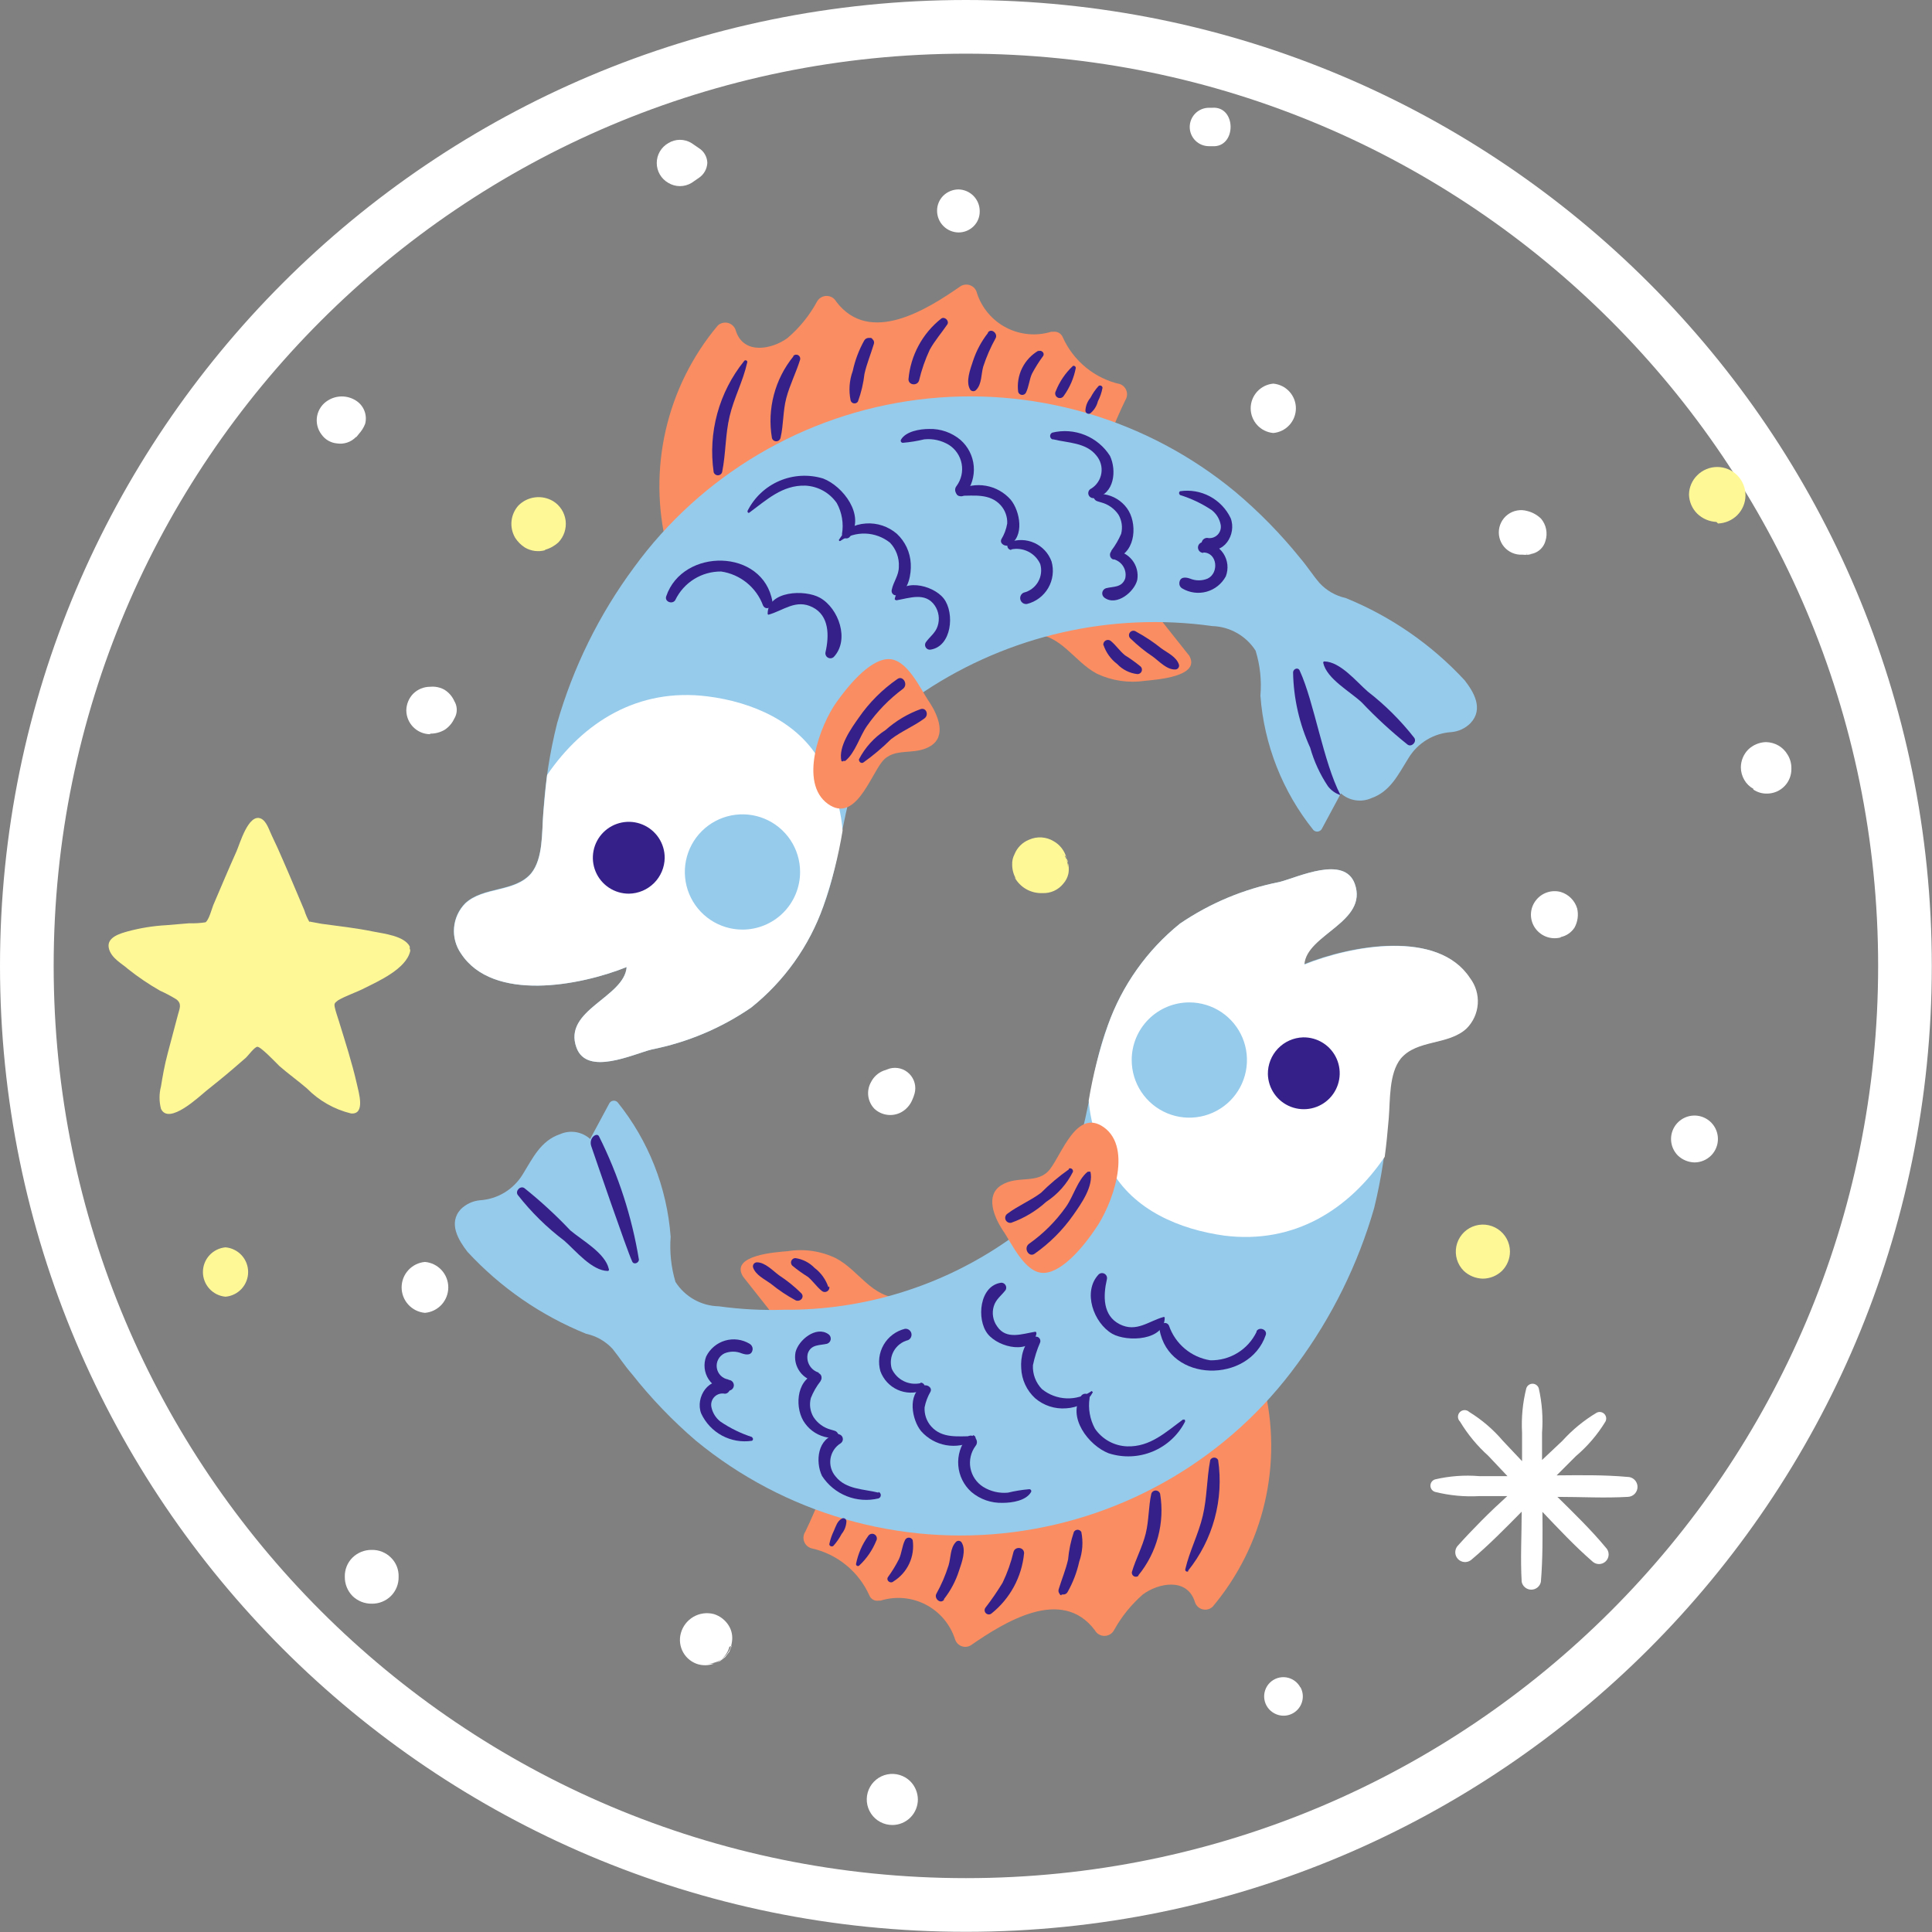 <svg width="180" height="180" viewBox="0 0 180 180" fill="none" xmlns="http://www.w3.org/2000/svg">
<rect x="0" y="0" width="180" height="180" fill="#808080" stroke="none"/>
<g clip-path="url(#clip0_2288_5048)">
<path d="M177.482 89.991C177.482 138.311 138.311 177.482 89.991 177.482C41.671 177.482 2.5 138.311 2.5 89.991C2.5 41.671 41.671 2.5 89.991 2.5C138.311 2.5 177.482 41.671 177.482 89.991Z" stroke="white" stroke-width="5"/>
<path d="M110.787 61.068L110.68 60.943C109.176 59.063 107.655 57.112 106.134 55.215C106.06 55.131 105.963 55.069 105.856 55.037C105.748 55.005 105.633 55.005 105.525 55.036L95.95 57.793C95.793 57.829 95.656 57.923 95.566 58.056C95.475 58.189 95.437 58.35 95.459 58.51C95.482 58.669 95.563 58.814 95.687 58.916C95.811 59.019 95.968 59.071 96.129 59.063C98.867 59.063 100.031 61.623 102.196 62.768C103.59 63.425 105.147 63.655 106.671 63.431C107.673 63.323 111.951 63.055 110.787 61.068Z" fill="#FA8D61"/>
<path d="M104.38 35.796C103.205 35.535 102.107 35.002 101.175 34.241C100.243 33.479 99.502 32.51 99.011 31.411C98.941 31.242 98.817 31.101 98.658 31.01C98.499 30.919 98.315 30.884 98.134 30.91H97.937C96.546 31.334 95.044 31.197 93.753 30.528C92.462 29.859 91.484 28.711 91.028 27.33C90.995 27.169 90.924 27.018 90.82 26.89C90.716 26.762 90.583 26.662 90.432 26.597C90.281 26.532 90.116 26.504 89.952 26.517C89.787 26.529 89.629 26.581 89.489 26.668C86.375 28.834 81.023 32.216 77.909 28.1C77.821 27.939 77.692 27.805 77.534 27.712C77.377 27.619 77.197 27.57 77.014 27.57C76.831 27.57 76.651 27.619 76.494 27.712C76.337 27.805 76.207 27.939 76.119 28.1C75.422 29.386 74.493 30.533 73.381 31.483C71.967 32.539 69.264 33.111 68.548 30.785C68.499 30.617 68.407 30.465 68.281 30.343C68.156 30.222 68.001 30.134 67.833 30.089C67.664 30.044 67.486 30.043 67.317 30.087C67.148 30.13 66.992 30.216 66.866 30.337C64.51 33.148 62.853 36.477 62.029 40.051C61.205 43.625 61.237 47.343 62.123 50.902C62.194 51.154 62.361 51.369 62.589 51.499C62.817 51.63 63.086 51.666 63.34 51.6L101.427 45.139C101.596 45.098 101.751 45.011 101.874 44.888C101.997 44.765 102.084 44.61 102.125 44.441C102.819 41.979 103.73 39.583 104.846 37.282C104.925 37.156 104.976 37.015 104.995 36.868C105.014 36.722 105.001 36.572 104.957 36.431C104.913 36.29 104.838 36.16 104.739 36.05C104.639 35.94 104.517 35.854 104.38 35.796Z" fill="#FA8D61"/>
<path d="M136.454 63.377C133.366 60.044 129.585 57.429 125.376 55.716C124.432 55.51 123.575 55.016 122.924 54.303C122.297 53.569 121.778 52.745 121.134 51.994C119.321 49.745 117.295 47.678 115.084 45.819C111.008 42.448 106.285 39.947 101.205 38.47C96.126 36.994 90.798 36.573 85.549 37.233C80.301 37.894 75.243 39.622 70.689 42.312C66.133 45.001 62.177 48.594 59.064 52.871C55.828 57.242 53.403 62.158 51.904 67.386C51.217 70.126 50.785 72.924 50.616 75.744C50.472 77.534 50.616 79.95 49.488 81.346C47.967 83.136 45.049 82.563 43.349 84.138C42.74 84.751 42.366 85.559 42.294 86.42C42.222 87.281 42.456 88.14 42.955 88.846C45.926 93.374 54.016 91.853 58.383 90.099C58.169 92.944 52.406 94.09 53.712 97.616C54.697 100.265 58.956 98.224 60.71 97.777C64.034 97.121 67.189 95.793 69.981 93.875C73.063 91.415 75.394 88.141 76.711 84.425C78.161 80.666 78.322 76.657 79.593 72.898C80.862 69.485 83.132 66.534 86.107 64.433C94.011 59.188 103.56 57.017 112.954 58.33C113.761 58.356 114.549 58.579 115.251 58.978C115.952 59.377 116.546 59.941 116.981 60.62C117.401 61.974 117.553 63.397 117.429 64.809C117.771 69.388 119.493 73.757 122.369 77.337C122.422 77.389 122.486 77.428 122.556 77.451C122.626 77.475 122.701 77.483 122.775 77.475C122.848 77.466 122.919 77.441 122.982 77.402C123.045 77.363 123.098 77.31 123.138 77.248L124.928 73.919C125.307 74.256 125.775 74.478 126.276 74.557C126.778 74.637 127.291 74.57 127.756 74.366C129.546 73.74 130.262 72.165 131.228 70.626C131.649 69.93 132.232 69.347 132.927 68.927C133.622 68.506 134.409 68.26 135.219 68.209C135.897 68.152 136.532 67.853 137.009 67.368C138.262 66.026 137.278 64.433 136.454 63.377Z" fill="#96CBEB"/>
<path d="M76.515 71.109C74.421 67.243 70.072 65.399 65.919 64.88C59.404 64.057 54.322 67.314 50.975 72.2C50.831 73.382 50.724 74.563 50.617 75.78C50.474 77.57 50.617 79.986 49.489 81.382C47.968 83.172 45.05 82.599 43.35 84.174C42.75 84.785 42.382 85.586 42.31 86.439C42.238 87.292 42.467 88.143 42.956 88.846C45.927 93.374 54.017 91.852 58.384 90.098C58.17 92.944 52.406 94.09 53.713 97.616C54.697 100.264 58.957 98.224 60.711 97.777C64.035 97.121 67.19 95.793 69.982 93.875C73.064 91.415 75.395 88.141 76.712 84.425C77.51 82.136 78.109 79.783 78.502 77.391C78.329 75.172 77.649 73.023 76.515 71.109Z" fill="white"/>
<path d="M58.599 83.261C57.936 83.265 57.286 83.071 56.733 82.705C56.18 82.338 55.748 81.816 55.493 81.204C55.237 80.591 55.169 79.917 55.298 79.266C55.426 78.615 55.745 78.017 56.215 77.548C56.684 77.079 57.282 76.76 57.933 76.631C58.584 76.502 59.258 76.57 59.87 76.826C60.483 77.081 61.005 77.513 61.372 78.066C61.738 78.619 61.932 79.269 61.928 79.932C61.914 80.811 61.559 81.65 60.938 82.271C60.316 82.892 59.478 83.248 58.599 83.261Z" fill="#35208A"/>
<path d="M69.174 86.608C68.112 86.608 67.074 86.293 66.191 85.703C65.308 85.113 64.62 84.275 64.213 83.294C63.807 82.313 63.701 81.233 63.908 80.191C64.115 79.15 64.626 78.193 65.377 77.442C66.128 76.691 67.085 76.18 68.127 75.973C69.168 75.766 70.248 75.872 71.229 76.278C72.21 76.685 73.049 77.373 73.639 78.256C74.229 79.139 74.543 80.177 74.543 81.239C74.543 82.663 73.978 84.029 72.971 85.036C71.964 86.043 70.598 86.608 69.174 86.608Z" fill="#96CBEB"/>
<path d="M86.627 65.471C85.768 64.254 84.533 61.336 82.725 61.408C80.917 61.48 78.859 64.129 77.964 65.381C76.407 67.529 74.385 72.934 77.141 74.903C79.647 76.693 81.043 72.415 82.17 70.983C83.298 69.552 85.141 70.447 86.68 69.516C88.22 68.585 87.379 66.634 86.627 65.471Z" fill="#FA8D61"/>
<path d="M120.473 62.643C120.517 65.066 121.059 67.454 122.066 69.659C122.424 70.931 122.98 72.138 123.712 73.239C124.009 73.635 124.422 73.929 124.893 74.08C123.283 70.983 122.441 65.417 121.099 62.5C120.956 62.124 120.491 62.303 120.473 62.643Z" fill="#35208A"/>
<path d="M123.283 61.766C123.623 63.252 125.789 64.433 126.863 65.435C128.196 66.844 129.626 68.16 131.14 69.373C131.516 69.641 132.017 69.122 131.767 68.746C130.507 67.135 129.052 65.686 127.435 64.433C126.379 63.52 124.876 61.641 123.372 61.623C123.358 61.625 123.345 61.63 123.332 61.638C123.32 61.645 123.31 61.655 123.301 61.666C123.293 61.678 123.287 61.691 123.284 61.706C123.281 61.719 123.28 61.734 123.283 61.748V61.766Z" fill="#35208A"/>
<path d="M78.75 70.894C79.681 70.142 80.075 68.639 80.773 67.636C81.695 66.312 82.825 65.146 84.12 64.182C84.656 63.788 84.12 62.876 83.6 63.269C82.203 64.238 80.99 65.451 80.021 66.849C79.287 67.887 78.088 69.57 78.392 70.894C78.402 70.909 78.415 70.921 78.431 70.929C78.447 70.938 78.464 70.942 78.482 70.942C78.499 70.942 78.517 70.938 78.532 70.929C78.548 70.921 78.561 70.909 78.571 70.894H78.75Z" fill="#35208A"/>
<path d="M80.417 71.055C81.339 70.398 82.207 69.667 83.012 68.871C83.997 68.12 85.16 67.654 86.145 66.921C86.538 66.616 86.323 65.918 85.787 66.061C84.58 66.496 83.468 67.159 82.511 68.012C81.456 68.691 80.599 69.636 80.023 70.751C80.023 70.983 80.22 71.144 80.417 71.055Z" fill="#35208A"/>
<path d="M102.806 60.084C103.044 60.797 103.494 61.42 104.094 61.873C104.591 62.396 105.257 62.726 105.973 62.804C106.055 62.806 106.135 62.783 106.204 62.739C106.273 62.695 106.327 62.632 106.359 62.557C106.392 62.482 106.402 62.399 106.387 62.319C106.373 62.239 106.335 62.164 106.278 62.106C105.812 61.722 105.322 61.37 104.81 61.05C104.327 60.656 103.987 60.137 103.521 59.743C103.454 59.678 103.368 59.637 103.276 59.626C103.183 59.614 103.089 59.633 103.008 59.679C102.928 59.726 102.864 59.797 102.827 59.883C102.791 59.969 102.783 60.065 102.806 60.155V60.084Z" fill="#35208A"/>
<path d="M105.348 59.511C105.981 60.129 106.67 60.686 107.407 61.175C108.015 61.623 108.695 62.392 109.483 62.374C109.538 62.376 109.594 62.365 109.644 62.342C109.695 62.318 109.739 62.284 109.774 62.24C109.808 62.197 109.833 62.146 109.844 62.092C109.856 62.037 109.855 61.981 109.841 61.927C109.608 61.193 108.785 60.835 108.194 60.406C107.461 59.817 106.676 59.296 105.849 58.849C105.806 58.816 105.756 58.792 105.704 58.778C105.651 58.764 105.596 58.761 105.542 58.768C105.488 58.776 105.436 58.794 105.389 58.821C105.342 58.849 105.301 58.886 105.268 58.929C105.235 58.973 105.211 59.022 105.197 59.075C105.183 59.128 105.18 59.183 105.188 59.237C105.195 59.291 105.213 59.343 105.241 59.39C105.268 59.437 105.305 59.478 105.348 59.511Z" fill="#35208A"/>
<path d="M69.319 33.648C68.162 35.086 67.313 36.746 66.827 38.526C66.34 40.306 66.226 42.167 66.491 43.993C66.516 44.078 66.569 44.151 66.639 44.204C66.71 44.257 66.796 44.285 66.884 44.285C66.973 44.285 67.058 44.257 67.129 44.204C67.2 44.151 67.252 44.078 67.278 43.993C67.636 42.203 67.565 40.521 67.976 38.785C68.388 37.049 69.229 35.51 69.605 33.809C69.626 33.771 69.632 33.726 69.62 33.684C69.608 33.642 69.58 33.607 69.542 33.586C69.504 33.564 69.459 33.559 69.418 33.571C69.376 33.582 69.34 33.61 69.319 33.648Z" fill="#35208A"/>
<path d="M73.92 33.201C73.067 34.251 72.447 35.471 72.102 36.779C71.756 38.088 71.693 39.455 71.916 40.789C71.935 40.882 71.986 40.965 72.059 41.024C72.133 41.083 72.224 41.116 72.319 41.116C72.413 41.116 72.504 41.083 72.578 41.024C72.651 40.965 72.702 40.882 72.721 40.789C73.008 39.572 72.936 38.302 73.258 37.085C73.58 35.867 74.153 34.758 74.547 33.505C74.566 33.426 74.558 33.343 74.526 33.268C74.494 33.194 74.438 33.132 74.368 33.091C74.297 33.051 74.216 33.035 74.135 33.045C74.054 33.055 73.979 33.091 73.92 33.147V33.201Z" fill="#35208A"/>
<path d="M81.096 31.483H80.917C80.837 31.486 80.76 31.509 80.691 31.549C80.622 31.59 80.565 31.647 80.523 31.715C80.024 32.605 79.662 33.564 79.449 34.561C79.127 35.443 79.059 36.398 79.253 37.317C79.273 37.387 79.314 37.449 79.369 37.496C79.424 37.543 79.492 37.573 79.564 37.582C79.635 37.592 79.709 37.58 79.774 37.549C79.84 37.518 79.895 37.468 79.933 37.407C80.238 36.575 80.442 35.71 80.541 34.83C80.756 33.881 81.114 33.04 81.418 32.037C81.443 31.962 81.445 31.88 81.422 31.803C81.4 31.726 81.355 31.658 81.293 31.608C81.263 31.549 81.212 31.504 81.15 31.483H81.096Z" fill="#35208A"/>
<path d="M87.701 29.675C86.832 30.359 86.112 31.214 85.586 32.186C85.06 33.159 84.738 34.229 84.641 35.331C84.641 35.903 85.464 35.975 85.625 35.456C85.859 34.464 86.195 33.498 86.627 32.574C87.093 31.733 87.719 31.017 88.256 30.23C88.471 29.907 88.023 29.46 87.701 29.675Z" fill="#35208A"/>
<path d="M92.048 31.017C91.435 31.8 90.962 32.685 90.652 33.63C90.402 34.4 89.936 35.581 90.402 36.315C90.435 36.356 90.478 36.389 90.526 36.412C90.574 36.435 90.626 36.447 90.679 36.447C90.732 36.447 90.785 36.435 90.833 36.412C90.881 36.389 90.923 36.356 90.957 36.315C91.476 35.778 91.404 34.883 91.601 34.167C91.903 33.243 92.292 32.35 92.764 31.5C92.979 31.089 92.388 30.552 92.048 30.963V31.017Z" fill="#35208A"/>
<path d="M96.758 32.664C96.097 33.046 95.564 33.616 95.227 34.3C94.889 34.985 94.762 35.755 94.861 36.512C94.883 36.585 94.925 36.651 94.984 36.7C95.042 36.75 95.114 36.781 95.189 36.791C95.266 36.8 95.343 36.787 95.411 36.754C95.48 36.72 95.538 36.667 95.577 36.601C95.863 36.029 95.899 35.349 96.15 34.812C96.455 34.238 96.802 33.688 97.188 33.165C97.367 32.879 97.009 32.574 96.74 32.718L96.758 32.664Z" fill="#35208A"/>
<path d="M99.941 34.114C99.251 34.764 98.714 35.559 98.366 36.44C98.309 36.54 98.294 36.658 98.324 36.769C98.354 36.88 98.427 36.974 98.527 37.031C98.626 37.088 98.745 37.103 98.855 37.073C98.966 37.042 99.06 36.969 99.117 36.87C99.67 36.101 100.048 35.222 100.227 34.292C100.23 34.256 100.222 34.219 100.205 34.187C100.188 34.154 100.162 34.127 100.13 34.108C100.099 34.09 100.063 34.081 100.026 34.081C99.989 34.082 99.954 34.093 99.923 34.114H99.941Z" fill="#35208A"/>
<path d="M102.342 35.975C102.045 36.305 101.793 36.672 101.59 37.067C101.308 37.404 101.144 37.826 101.125 38.266C101.128 38.317 101.144 38.366 101.171 38.41C101.198 38.453 101.236 38.489 101.28 38.514C101.325 38.539 101.375 38.552 101.426 38.553C101.477 38.553 101.527 38.541 101.572 38.516C101.928 38.229 102.179 37.833 102.288 37.389C102.492 36.995 102.637 36.572 102.718 36.136C102.718 35.939 102.467 35.85 102.342 35.975Z" fill="#35208A"/>
<path d="M62.911 55.913C63.297 55.108 63.904 54.429 64.661 53.956C65.419 53.484 66.296 53.238 67.189 53.246C68.064 53.375 68.888 53.737 69.575 54.295C70.261 54.852 70.785 55.585 71.091 56.414C71.359 56.934 72.039 56.558 71.968 56.056C71.109 51.081 63.609 51.009 62.07 55.555C61.891 56.056 62.643 56.343 62.911 55.913Z" fill="#35208A"/>
<path d="M71.591 57.273C73.005 56.88 74.151 55.788 75.708 56.575C77.265 57.363 77.265 59.224 76.907 60.782C76.889 60.877 76.902 60.976 76.944 61.064C76.985 61.152 77.053 61.225 77.138 61.272C77.223 61.319 77.32 61.339 77.417 61.328C77.514 61.317 77.605 61.276 77.677 61.211C79.18 59.618 78.142 56.683 76.406 55.699C74.992 54.893 71.484 55.036 71.52 57.22L71.591 57.273Z" fill="#35208A"/>
<path d="M69.802 47.77C71.412 46.588 72.88 45.175 75.046 45.246C75.624 45.276 76.189 45.438 76.694 45.72C77.2 46.003 77.634 46.398 77.963 46.875C78.444 47.754 78.614 48.769 78.446 49.756C78.448 49.847 78.479 49.934 78.535 50.005C78.591 50.076 78.668 50.126 78.756 50.149C78.844 50.171 78.936 50.164 79.019 50.129C79.102 50.093 79.171 50.032 79.216 49.953C80.612 48.002 78.554 45.3 76.692 44.584C75.349 44.173 73.904 44.252 72.613 44.805C71.322 45.359 70.269 46.352 69.641 47.609C69.641 47.609 69.641 47.841 69.802 47.77Z" fill="#35208A"/>
<path d="M78.285 50.401C78.973 49.925 79.795 49.684 80.63 49.713C81.465 49.742 82.269 50.04 82.921 50.562C83.203 50.859 83.421 51.211 83.562 51.596C83.704 51.98 83.766 52.39 83.744 52.799C83.744 53.622 83.243 54.177 83.082 54.947C83.059 55.026 83.061 55.111 83.087 55.189C83.113 55.268 83.162 55.336 83.228 55.387C83.294 55.437 83.373 55.466 83.455 55.471C83.538 55.475 83.62 55.455 83.691 55.412C84.657 54.965 84.908 53.479 84.854 52.513C84.8 51.456 84.338 50.461 83.565 49.738C83.169 49.395 82.709 49.133 82.212 48.967C81.714 48.801 81.189 48.735 80.666 48.772C80.134 48.805 79.615 48.951 79.145 49.202C78.643 49.47 78.482 49.846 78.16 50.293C78.16 50.293 78.16 50.454 78.285 50.401Z" fill="#35208A"/>
<path d="M83.51 55.931C84.763 55.717 86.213 55.144 87.09 56.414C87.278 56.692 87.399 57.009 87.446 57.341C87.492 57.673 87.462 58.011 87.358 58.33C87.144 58.992 86.625 59.314 86.249 59.851C86.207 59.92 86.184 59.998 86.183 60.079C86.183 60.159 86.203 60.238 86.244 60.308C86.284 60.377 86.342 60.435 86.412 60.474C86.483 60.514 86.562 60.533 86.642 60.531C88.683 60.281 88.969 57.112 87.931 55.77C86.893 54.428 83.797 53.801 83.367 55.77V55.86L83.51 55.931Z" fill="#35208A"/>
<path d="M84.119 41.255C84.788 41.199 85.452 41.091 86.105 40.933C86.911 40.849 87.722 41.031 88.414 41.452C88.72 41.648 88.982 41.905 89.185 42.206C89.388 42.507 89.527 42.846 89.594 43.203C89.661 43.56 89.655 43.927 89.575 44.282C89.495 44.636 89.344 44.97 89.13 45.264C88.665 45.819 89.452 46.606 89.918 46.051C90.514 45.315 90.802 44.377 90.722 43.432C90.642 42.488 90.2 41.612 89.488 40.986C88.669 40.296 87.624 39.933 86.553 39.966C85.712 39.966 84.387 40.181 83.94 40.968C83.925 40.997 83.917 41.03 83.918 41.062C83.919 41.095 83.927 41.127 83.943 41.155C83.959 41.183 83.982 41.207 84.01 41.225C84.037 41.242 84.068 41.252 84.101 41.255H84.119Z" fill="#35208A"/>
<path d="M89.365 46.195C90.708 46.195 92.211 45.944 93.231 47.072C93.648 47.538 93.867 48.148 93.84 48.772C93.752 49.298 93.563 49.802 93.285 50.258C93.124 50.669 93.661 50.956 94.001 50.794C95.487 50.025 95.039 47.609 94.162 46.553C93.562 45.871 92.747 45.414 91.852 45.258C90.957 45.102 90.036 45.255 89.24 45.694C89.19 45.723 89.15 45.767 89.127 45.821C89.104 45.875 89.099 45.935 89.114 45.992C89.128 46.048 89.16 46.099 89.205 46.135C89.251 46.172 89.307 46.193 89.365 46.195Z" fill="#35208A"/>
<path d="M94.213 51.188C94.751 51.073 95.312 51.146 95.804 51.393C96.295 51.64 96.688 52.048 96.916 52.548C96.997 52.825 97.021 53.114 96.986 53.4C96.952 53.686 96.86 53.962 96.716 54.211C96.572 54.46 96.38 54.678 96.149 54.85C95.919 55.023 95.656 55.147 95.377 55.215C95.254 55.27 95.156 55.367 95.1 55.488C95.043 55.609 95.033 55.747 95.07 55.876C95.107 56.004 95.189 56.115 95.301 56.188C95.414 56.26 95.549 56.29 95.681 56.271C96.094 56.167 96.483 55.982 96.823 55.725C97.164 55.469 97.449 55.147 97.663 54.778C97.876 54.409 98.014 54.001 98.067 53.578C98.12 53.155 98.088 52.726 97.972 52.316C97.835 51.935 97.623 51.585 97.348 51.288C97.073 50.99 96.742 50.751 96.373 50.584C96.004 50.417 95.605 50.326 95.201 50.316C94.796 50.306 94.393 50.377 94.016 50.526C93.95 50.572 93.899 50.639 93.871 50.715C93.843 50.792 93.84 50.875 93.862 50.953C93.883 51.032 93.929 51.102 93.992 51.154C94.055 51.205 94.132 51.236 94.213 51.242V51.188Z" fill="#35208A"/>
<path d="M98.133 40.933C99.493 41.273 101.176 41.219 102.142 42.436C102.334 42.66 102.476 42.924 102.557 43.208C102.638 43.492 102.657 43.79 102.613 44.082C102.569 44.374 102.463 44.653 102.301 44.9C102.139 45.147 101.927 45.357 101.677 45.515C101.62 45.538 101.569 45.572 101.526 45.616C101.483 45.659 101.449 45.71 101.426 45.767C101.402 45.823 101.39 45.884 101.39 45.945C101.391 46.006 101.403 46.067 101.426 46.123C101.45 46.179 101.484 46.231 101.527 46.274C101.571 46.317 101.622 46.351 101.679 46.374C101.735 46.398 101.796 46.41 101.857 46.41C101.918 46.409 101.978 46.397 102.035 46.374C103.825 46.051 104.057 43.832 103.413 42.472C102.856 41.596 102.039 40.916 101.076 40.528C100.113 40.139 99.053 40.062 98.044 40.306C97.982 40.332 97.93 40.376 97.893 40.432C97.856 40.487 97.836 40.553 97.836 40.62C97.836 40.686 97.856 40.752 97.893 40.807C97.93 40.863 97.982 40.907 98.044 40.933H98.133Z" fill="#35208A"/>
<path d="M101.913 46.41C102.074 46.714 102.253 46.696 102.575 46.803C103.24 46.974 103.819 47.381 104.204 47.949C104.521 48.489 104.611 49.132 104.454 49.739C104.219 50.286 103.919 50.803 103.559 51.278C103.38 51.618 103.685 52.083 104.061 51.958C105.85 51.349 105.976 48.665 104.991 47.34C104.484 46.65 103.725 46.187 102.879 46.051C102.879 46.051 101.68 46.051 101.913 46.427V46.41Z" fill="#35208A"/>
<path d="M103.81 52.119C104.176 52.231 104.485 52.479 104.675 52.812C104.864 53.144 104.92 53.537 104.83 53.909C104.508 54.768 103.721 54.625 103.04 54.804C102.95 54.832 102.87 54.886 102.81 54.958C102.749 55.03 102.709 55.118 102.696 55.212C102.683 55.305 102.697 55.401 102.735 55.487C102.774 55.573 102.837 55.646 102.915 55.699C104.043 56.504 105.707 55.126 105.958 54.016C106.011 53.694 105.996 53.365 105.915 53.049C105.833 52.733 105.687 52.438 105.485 52.182C105.283 51.925 105.029 51.715 104.741 51.562C104.453 51.409 104.135 51.319 103.81 51.296C103.309 51.296 103.291 51.958 103.703 52.119H103.81Z" fill="#35208A"/>
<path d="M109.895 46.105C110.955 46.429 111.962 46.906 112.884 47.519C113.323 47.853 113.622 48.338 113.726 48.879C113.759 49.05 113.749 49.227 113.698 49.393C113.646 49.559 113.554 49.711 113.43 49.833C113.306 49.955 113.154 50.045 112.987 50.094C112.82 50.143 112.643 50.15 112.473 50.114C112.358 50.113 112.247 50.15 112.155 50.218C112.064 50.287 111.998 50.384 111.967 50.494C111.937 50.605 111.943 50.722 111.986 50.828C112.029 50.934 112.106 51.023 112.204 51.081C113.994 51.833 115.247 49.774 114.656 48.271C114.242 47.405 113.562 46.695 112.715 46.244C111.868 45.793 110.899 45.625 109.949 45.765C109.919 45.782 109.895 45.807 109.878 45.837C109.861 45.867 109.852 45.901 109.852 45.935C109.852 45.97 109.861 46.003 109.878 46.033C109.895 46.063 109.919 46.088 109.949 46.105H109.895Z" fill="#35208A"/>
<path d="M112.113 51.474C113.42 51.474 113.599 53.39 112.507 53.909C111.985 54.124 111.4 54.124 110.878 53.909C110.431 53.748 109.912 53.73 109.876 54.338C109.87 54.436 109.893 54.533 109.94 54.619C109.988 54.704 110.059 54.774 110.144 54.822C110.483 55.023 110.859 55.154 111.249 55.206C111.64 55.258 112.037 55.231 112.417 55.126C112.796 55.02 113.151 54.839 113.458 54.593C113.766 54.347 114.021 54.041 114.207 53.694C114.341 53.346 114.39 52.971 114.351 52.601C114.311 52.23 114.183 51.874 113.979 51.563C113.774 51.252 113.498 50.993 113.173 50.81C112.849 50.626 112.485 50.523 112.113 50.508C111.98 50.508 111.853 50.561 111.759 50.655C111.665 50.749 111.612 50.876 111.612 51.009C111.612 51.142 111.665 51.27 111.759 51.364C111.853 51.458 111.98 51.51 112.113 51.51V51.474Z" fill="#35208A"/>
<path d="M69.213 118.914L69.32 119.057L73.848 124.785C73.928 124.866 74.029 124.924 74.139 124.952C74.249 124.981 74.365 124.979 74.475 124.946L84.122 122.19C84.263 122.142 84.382 122.047 84.461 121.921C84.54 121.794 84.573 121.645 84.554 121.497C84.535 121.35 84.465 121.213 84.357 121.111C84.249 121.009 84.109 120.947 83.961 120.937C81.204 120.937 80.059 118.377 77.893 117.232C76.493 116.554 74.919 116.323 73.383 116.57C72.327 116.659 68.013 116.928 69.213 118.914Z" fill="#FA8D61"/>
<path d="M75.62 144.258C76.793 144.518 77.888 145.049 78.82 145.807C79.752 146.565 80.495 147.53 80.989 148.625C81.053 148.798 81.177 148.943 81.337 149.035C81.497 149.126 81.684 149.159 81.866 149.126H82.045C83.439 148.692 84.947 148.824 86.243 149.494C87.54 150.164 88.52 151.318 88.972 152.706C89.014 152.852 89.089 152.987 89.191 153.101C89.293 153.214 89.42 153.303 89.561 153.36C89.703 153.417 89.855 153.441 90.008 153.43C90.16 153.419 90.308 153.373 90.439 153.296C93.554 151.148 98.905 147.766 102.002 151.882C102.089 152.043 102.219 152.177 102.376 152.27C102.534 152.363 102.713 152.413 102.896 152.413C103.079 152.413 103.259 152.363 103.417 152.27C103.574 152.177 103.703 152.043 103.791 151.882C104.485 150.624 105.394 149.498 106.476 148.553C107.89 147.497 110.593 146.925 111.326 149.251C111.375 149.417 111.467 149.568 111.591 149.688C111.716 149.808 111.869 149.894 112.037 149.937C112.205 149.981 112.381 149.98 112.548 149.935C112.715 149.89 112.868 149.802 112.991 149.681C115.349 146.871 117.01 143.543 117.838 139.969C118.665 136.395 118.636 132.676 117.752 129.116C117.677 128.866 117.509 128.654 117.282 128.525C117.056 128.395 116.788 128.357 116.535 128.418L78.448 134.843C78.28 134.888 78.127 134.976 78.005 135.099C77.882 135.221 77.794 135.374 77.75 135.541C77.055 138.003 76.144 140.399 75.029 142.701C74.938 142.836 74.881 142.991 74.862 143.153C74.844 143.315 74.864 143.479 74.922 143.632C74.98 143.784 75.073 143.921 75.195 144.03C75.316 144.139 75.462 144.217 75.62 144.258Z" fill="#FA8D61"/>
<path d="M43.547 116.623C46.624 119.956 50.402 122.566 54.608 124.266C55.559 124.467 56.422 124.962 57.078 125.68C57.686 126.431 58.205 127.255 58.868 128.006C60.654 130.271 62.656 132.357 64.846 134.235C68.932 137.593 73.662 140.08 78.744 141.544C83.827 143.008 89.155 143.417 94.401 142.746C99.648 142.076 104.702 140.34 109.253 137.645C113.804 134.95 117.756 131.354 120.866 127.076C124.095 122.701 126.52 117.785 128.025 112.56C128.697 109.811 129.128 107.008 129.314 104.184C129.457 102.502 129.314 99.996 130.442 98.6C131.963 96.81 134.863 97.383 136.563 95.808C137.178 95.196 137.55 94.381 137.609 93.515C137.668 92.649 137.411 91.791 136.885 91.101C133.914 86.573 125.842 88.076 121.457 89.848C121.707 87.056 127.506 85.91 126.218 82.331C125.233 79.664 120.956 81.722 119.22 82.17C115.892 82.822 112.732 84.144 109.931 86.053C106.863 88.53 104.54 91.807 103.219 95.522C101.769 99.262 101.608 103.271 100.337 107.03C99.095 110.458 96.85 113.433 93.894 115.567C87.779 119.826 80.494 122.084 73.043 122.028C71.015 122.091 68.985 121.983 66.975 121.706C66.166 121.689 65.374 121.473 64.668 121.076C63.963 120.68 63.366 120.115 62.931 119.433C62.527 118.07 62.376 116.645 62.483 115.227C62.144 110.647 60.422 106.278 57.543 102.699C57.492 102.644 57.428 102.602 57.357 102.576C57.286 102.55 57.211 102.542 57.136 102.55C57.061 102.559 56.989 102.585 56.927 102.626C56.864 102.668 56.811 102.723 56.774 102.788L54.984 106.117C54.609 105.779 54.144 105.557 53.645 105.477C53.146 105.398 52.635 105.465 52.174 105.67C50.384 106.278 49.65 107.871 48.702 109.41C48.281 110.106 47.698 110.688 47.003 111.109C46.308 111.53 45.521 111.776 44.71 111.827C44.034 111.891 43.402 112.189 42.921 112.668C41.739 113.974 42.724 115.549 43.547 116.623Z" fill="#96CBEB"/>
<path d="M103.47 108.891C105.6 112.757 109.931 114.547 114.066 115.12C120.598 115.943 125.681 112.668 129.01 107.782C129.172 106.618 129.279 105.437 129.386 104.202C129.53 102.52 129.386 100.014 130.514 98.618C132.035 96.828 134.935 97.401 136.635 95.826C137.25 95.214 137.622 94.399 137.681 93.533C137.741 92.667 137.483 91.809 136.957 91.119C133.986 86.59 125.914 88.094 121.529 89.866C121.708 87.056 127.507 85.91 126.218 82.331C125.234 79.664 120.956 81.722 119.22 82.17C115.893 82.822 112.733 84.144 109.931 86.053C106.863 88.53 104.541 91.807 103.219 95.522C102.422 97.81 101.823 100.164 101.43 102.555C101.633 104.792 102.329 106.956 103.47 108.891Z" fill="white"/>
<path d="M121.401 96.649C122.062 96.635 122.713 96.818 123.271 97.174C123.829 97.529 124.269 98.043 124.536 98.649C124.802 99.255 124.882 99.926 124.767 100.578C124.652 101.23 124.346 101.833 123.888 102.311C123.43 102.789 122.841 103.12 122.195 103.263C121.548 103.406 120.874 103.354 120.257 103.114C119.64 102.874 119.109 102.457 118.729 101.914C118.35 101.372 118.14 100.729 118.125 100.068C118.115 99.183 118.453 98.329 119.065 97.69C119.677 97.051 120.516 96.677 121.401 96.649Z" fill="#35208A"/>
<path d="M110.807 93.392C111.869 93.392 112.907 93.707 113.79 94.297C114.673 94.887 115.361 95.725 115.768 96.706C116.174 97.688 116.28 98.767 116.073 99.809C115.866 100.85 115.355 101.807 114.604 102.558C113.853 103.309 112.896 103.82 111.854 104.027C110.813 104.235 109.733 104.128 108.752 103.722C107.771 103.315 106.932 102.627 106.342 101.744C105.752 100.861 105.438 99.823 105.438 98.761C105.438 97.337 106.003 95.971 107.01 94.964C108.017 93.957 109.383 93.392 110.807 93.392Z" fill="#96CBEB"/>
<path d="M93.373 114.547C94.233 115.746 95.468 118.664 97.275 118.592C99.083 118.52 101.141 115.854 102.018 114.547C103.575 112.381 105.598 106.994 102.841 105.025C100.318 103.236 98.94 107.513 97.812 108.945C96.684 110.377 94.841 109.464 93.302 110.413C91.763 111.361 92.622 113.366 93.373 114.547Z" fill="#FA8D61"/>
<path d="M59.529 117.375C58.877 113.373 57.621 109.493 55.806 105.867C55.609 105.473 54.822 106.01 55.09 106.797C55.359 107.585 58.437 116.57 58.903 117.536C59.046 117.858 59.511 117.679 59.529 117.357V117.375Z" fill="#35208A"/>
<path d="M56.719 118.216C56.379 116.731 54.213 115.549 53.139 114.637C51.806 113.227 50.377 111.912 48.862 110.699C48.486 110.431 47.985 110.95 48.235 111.325C49.493 112.935 50.955 114.373 52.585 115.603C53.641 116.534 55.144 118.395 56.63 118.413C56.63 118.413 56.737 118.413 56.737 118.288L56.719 118.216Z" fill="#35208A"/>
<path d="M101.322 109.178C100.391 109.947 100.015 111.451 99.317 112.435C98.372 113.776 97.204 114.944 95.863 115.889C95.326 116.301 95.863 117.196 96.4 116.802C97.79 115.824 99.001 114.613 99.98 113.223C100.713 112.185 101.913 110.502 101.59 109.16C101.59 109.16 101.483 109.16 101.411 109.16L101.322 109.178Z" fill="#35208A"/>
<path d="M99.586 108.945C98.66 109.598 97.792 110.328 96.991 111.129C95.988 111.88 94.825 112.346 93.858 113.079C93.769 113.14 93.703 113.23 93.672 113.333C93.641 113.437 93.647 113.548 93.689 113.648C93.732 113.748 93.808 113.829 93.904 113.879C94 113.929 94.111 113.944 94.216 113.921C95.421 113.493 96.528 112.829 97.474 111.97C98.536 111.276 99.394 110.312 99.962 109.178C99.973 109.129 99.971 109.077 99.954 109.029C99.938 108.982 99.909 108.939 99.869 108.908C99.83 108.876 99.783 108.856 99.732 108.85C99.682 108.844 99.632 108.852 99.586 108.873V108.945Z" fill="#35208A"/>
<path d="M77.176 119.916C76.936 119.204 76.487 118.58 75.888 118.127C75.41 117.631 74.78 117.309 74.098 117.214C74.018 117.216 73.94 117.241 73.874 117.286C73.808 117.331 73.757 117.395 73.726 117.469C73.696 117.543 73.688 117.625 73.703 117.703C73.718 117.782 73.756 117.854 73.811 117.912C74.275 118.298 74.766 118.651 75.279 118.968C75.744 119.362 76.084 119.881 76.568 120.274C76.636 120.332 76.72 120.366 76.808 120.374C76.897 120.381 76.986 120.361 77.062 120.316C77.139 120.271 77.2 120.203 77.236 120.122C77.272 120.04 77.283 119.95 77.266 119.863L77.176 119.916Z" fill="#35208A"/>
<path d="M74.652 120.489C74.024 119.866 73.334 119.309 72.593 118.825C71.985 118.377 71.287 117.608 70.517 117.608C70.461 117.609 70.405 117.622 70.355 117.648C70.305 117.673 70.261 117.71 70.226 117.754C70.192 117.799 70.168 117.851 70.156 117.906C70.145 117.961 70.146 118.018 70.159 118.073C70.392 118.789 71.215 119.165 71.806 119.594C72.53 120.186 73.309 120.708 74.133 121.151C74.562 121.33 74.992 120.847 74.652 120.489Z" fill="#35208A"/>
<path d="M110.68 146.352C111.836 144.917 112.682 143.259 113.165 141.482C113.649 139.705 113.76 137.847 113.49 136.025C113.456 135.957 113.403 135.9 113.339 135.86C113.274 135.821 113.199 135.8 113.123 135.8C113.047 135.8 112.973 135.821 112.908 135.86C112.843 135.9 112.791 135.957 112.756 136.025C112.416 137.814 112.47 139.497 112.058 141.233C111.647 142.969 110.823 144.508 110.43 146.209C110.422 146.247 110.426 146.286 110.443 146.322C110.459 146.357 110.487 146.386 110.521 146.404C110.555 146.422 110.595 146.429 110.633 146.423C110.672 146.416 110.707 146.398 110.734 146.37L110.68 146.352Z" fill="#35208A"/>
<path d="M106.064 146.763C106.919 145.714 107.542 144.495 107.891 143.186C108.239 141.878 108.306 140.511 108.086 139.175C108.06 139.086 108.006 139.008 107.931 138.953C107.857 138.898 107.767 138.868 107.675 138.868C107.582 138.868 107.492 138.898 107.418 138.953C107.344 139.008 107.289 139.086 107.263 139.175C106.995 140.392 107.048 141.645 106.744 142.88C106.44 144.114 105.831 145.206 105.455 146.459C105.441 146.535 105.451 146.613 105.483 146.683C105.515 146.753 105.568 146.812 105.635 146.851C105.701 146.89 105.778 146.908 105.855 146.902C105.931 146.896 106.004 146.866 106.064 146.817V146.763Z" fill="#35208A"/>
<path d="M98.902 148.553H99.063C99.142 148.557 99.221 148.539 99.291 148.501C99.36 148.463 99.418 148.407 99.457 148.338C99.962 147.45 100.33 146.491 100.549 145.493C100.862 144.609 100.93 143.656 100.746 142.736C100.713 142.673 100.662 142.619 100.601 142.582C100.539 142.545 100.469 142.525 100.397 142.525C100.325 142.525 100.254 142.545 100.193 142.582C100.131 142.619 100.081 142.673 100.048 142.736C99.768 143.565 99.588 144.424 99.511 145.296C99.296 146.244 98.938 147.086 98.634 148.07C98.61 148.147 98.607 148.23 98.626 148.309C98.644 148.387 98.684 148.46 98.741 148.517C98.741 148.517 98.741 148.625 98.902 148.625V148.553Z" fill="#35208A"/>
<path d="M92.352 150.343C93.215 149.658 93.932 148.806 94.458 147.837C94.984 146.868 95.308 145.803 95.412 144.705C95.412 144.132 94.589 144.043 94.428 144.58C94.193 145.574 93.851 146.541 93.408 147.461C92.914 148.272 92.376 149.055 91.797 149.806C91.748 149.883 91.727 149.974 91.737 150.064C91.748 150.155 91.789 150.239 91.854 150.302C91.92 150.365 92.005 150.404 92.096 150.411C92.186 150.419 92.277 150.395 92.352 150.343Z" fill="#35208A"/>
<path d="M87.949 148.983C88.567 148.195 89.04 147.305 89.345 146.352C89.596 145.6 90.061 144.419 89.578 143.685C89.546 143.644 89.505 143.611 89.459 143.588C89.412 143.566 89.361 143.554 89.309 143.554C89.258 143.554 89.207 143.566 89.16 143.588C89.114 143.611 89.073 143.644 89.041 143.685C88.522 144.24 88.594 145.117 88.379 145.833C88.09 146.759 87.706 147.652 87.233 148.5C87.019 148.929 87.609 149.466 87.949 149.054V148.983Z" fill="#35208A"/>
<path d="M83.243 147.336C83.884 146.939 84.395 146.363 84.713 145.68C85.031 144.996 85.142 144.234 85.033 143.488C85.001 143.42 84.951 143.362 84.888 143.321C84.824 143.28 84.75 143.258 84.675 143.258C84.599 143.258 84.526 143.28 84.462 143.321C84.399 143.362 84.348 143.42 84.317 143.488C84.031 144.061 84.013 144.723 83.744 145.278C83.449 145.859 83.108 146.416 82.724 146.942C82.545 147.229 82.903 147.533 83.171 147.39L83.243 147.336Z" fill="#35208A"/>
<path d="M80.041 145.869C80.734 145.224 81.277 144.436 81.634 143.56C81.694 143.46 81.711 143.341 81.682 143.228C81.654 143.116 81.582 143.019 81.482 142.96C81.382 142.901 81.263 142.883 81.151 142.912C81.038 142.941 80.942 143.013 80.882 143.112C80.326 143.887 79.942 144.772 79.755 145.707C79.751 145.742 79.758 145.777 79.774 145.808C79.79 145.839 79.815 145.865 79.845 145.882C79.876 145.899 79.91 145.907 79.945 145.905C79.98 145.902 80.013 145.89 80.041 145.869Z" fill="#35208A"/>
<path d="M77.641 144.025C77.944 143.689 78.202 143.316 78.411 142.915C78.686 142.581 78.843 142.166 78.859 141.734C78.859 141.684 78.846 141.634 78.821 141.59C78.796 141.546 78.76 141.51 78.716 141.484C78.673 141.459 78.623 141.445 78.573 141.445C78.522 141.445 78.473 141.458 78.429 141.484C77.999 141.734 77.892 142.164 77.695 142.611C77.499 143.009 77.355 143.43 77.266 143.864C77.266 144.061 77.516 144.132 77.641 144.025Z" fill="#35208A"/>
<path d="M117.07 124.087C116.681 124.896 116.068 125.576 115.303 126.046C114.538 126.516 113.654 126.755 112.756 126.736C111.881 126.597 111.06 126.222 110.382 125.651C109.703 125.08 109.194 124.335 108.908 123.496C108.64 122.995 107.942 123.371 108.031 123.872C108.89 128.848 116.39 128.919 117.929 124.373C118.09 123.872 117.338 123.586 117.07 124.015V124.087Z" fill="#35208A"/>
<path d="M108.443 122.691C107.029 123.067 105.883 124.176 104.308 123.371C102.733 122.565 102.769 120.74 103.127 119.183C103.15 119.086 103.141 118.984 103.102 118.892C103.062 118.801 102.994 118.724 102.908 118.674C102.822 118.624 102.722 118.603 102.623 118.614C102.524 118.625 102.431 118.667 102.358 118.735C100.836 120.346 101.892 123.263 103.628 124.266C105.024 125.053 108.532 124.91 108.514 122.744L108.443 122.691Z" fill="#35208A"/>
<path d="M110.25 132.23C108.622 133.412 107.172 134.825 105.006 134.754C104.414 134.732 103.835 134.571 103.316 134.286C102.797 134 102.352 133.596 102.017 133.107C101.54 132.234 101.364 131.227 101.516 130.244C101.516 129.814 100.979 129.725 100.747 130.029C99.368 131.998 101.427 134.682 103.288 135.398C104.633 135.833 106.088 135.775 107.394 135.234C108.7 134.693 109.769 133.704 110.412 132.445C110.412 132.338 110.412 132.194 110.25 132.284V132.23Z" fill="#35208A"/>
<path d="M101.712 129.599C101.024 130.075 100.201 130.315 99.365 130.282C98.529 130.25 97.726 129.948 97.077 129.42C96.791 129.128 96.57 128.78 96.425 128.398C96.28 128.016 96.216 127.609 96.236 127.201C96.386 126.463 96.614 125.743 96.916 125.053C96.938 124.974 96.936 124.889 96.91 124.811C96.885 124.732 96.835 124.664 96.77 124.613C96.704 124.563 96.625 124.534 96.542 124.529C96.46 124.525 96.378 124.545 96.307 124.588C95.341 125.035 95.072 126.521 95.144 127.469C95.164 127.997 95.289 128.515 95.51 128.994C95.731 129.473 96.044 129.904 96.432 130.262C96.829 130.604 97.289 130.864 97.787 131.027C98.285 131.189 98.81 131.252 99.332 131.21C99.862 131.181 100.381 131.041 100.853 130.798C101.257 130.516 101.588 130.142 101.82 129.707L101.712 129.599Z" fill="#35208A"/>
<path d="M96.488 124.069C95.235 124.266 93.767 124.856 92.908 123.586C92.713 123.318 92.583 123.01 92.527 122.684C92.471 122.358 92.491 122.023 92.586 121.706C92.783 121.044 93.302 120.704 93.696 120.185C93.732 120.115 93.75 120.038 93.748 119.959C93.746 119.881 93.725 119.804 93.686 119.737C93.646 119.669 93.591 119.612 93.523 119.571C93.456 119.531 93.38 119.508 93.302 119.505C91.243 119.755 90.957 122.923 92.013 124.266C93.069 125.608 96.148 126.234 96.559 124.266C96.559 124.266 96.559 124.158 96.559 124.176L96.488 124.069Z" fill="#35208A"/>
<path d="M95.898 138.745C95.228 138.801 94.564 138.909 93.911 139.067C93.104 139.145 92.293 138.956 91.603 138.53C91.295 138.336 91.031 138.08 90.826 137.779C90.622 137.478 90.482 137.138 90.414 136.78C90.347 136.422 90.355 136.055 90.436 135.7C90.517 135.345 90.67 135.011 90.887 134.718C91.334 134.181 90.546 133.394 90.081 133.931C89.491 134.668 89.205 135.603 89.282 136.545C89.358 137.486 89.791 138.363 90.493 138.996C91.31 139.69 92.357 140.054 93.428 140.016C94.287 140.016 95.594 139.819 96.059 139.014C96.075 138.986 96.083 138.955 96.083 138.923C96.083 138.891 96.074 138.859 96.058 138.832C96.041 138.805 96.018 138.782 95.99 138.767C95.962 138.752 95.93 138.744 95.898 138.745Z" fill="#35208A"/>
<path d="M90.635 133.805C89.274 133.805 87.789 134.038 86.769 132.91C86.551 132.668 86.384 132.385 86.277 132.078C86.169 131.771 86.124 131.445 86.142 131.121C86.243 130.604 86.431 130.108 86.697 129.653C86.876 129.241 86.321 128.937 85.999 129.116C84.513 129.886 84.961 132.302 85.82 133.34C86.423 134.023 87.239 134.482 88.137 134.642C89.034 134.801 89.959 134.651 90.76 134.217C90.81 134.188 90.85 134.143 90.873 134.089C90.896 134.035 90.901 133.976 90.886 133.919C90.872 133.862 90.84 133.812 90.795 133.775C90.749 133.738 90.693 133.718 90.635 133.716V133.805Z" fill="#35208A"/>
<path d="M85.767 128.865C85.234 128.984 84.675 128.915 84.187 128.671C83.698 128.426 83.308 128.021 83.082 127.523C83.001 127.248 82.977 126.96 83.01 126.675C83.043 126.39 83.133 126.115 83.276 125.866C83.418 125.617 83.609 125.399 83.837 125.226C84.065 125.052 84.326 124.927 84.604 124.856C84.723 124.801 84.819 124.706 84.874 124.587C84.93 124.468 84.941 124.334 84.907 124.207C84.873 124.081 84.794 123.971 84.687 123.896C84.579 123.822 84.448 123.788 84.317 123.8C83.903 123.902 83.513 124.086 83.171 124.342C82.829 124.598 82.543 124.92 82.329 125.29C82.115 125.659 81.978 126.068 81.926 126.492C81.874 126.916 81.908 127.346 82.026 127.756C82.164 128.135 82.375 128.482 82.649 128.778C82.922 129.074 83.252 129.312 83.619 129.479C83.986 129.646 84.382 129.738 84.785 129.749C85.187 129.76 85.588 129.691 85.964 129.546C86.039 129.502 86.097 129.435 86.13 129.355C86.163 129.275 86.168 129.187 86.146 129.104C86.124 129.02 86.074 128.946 86.006 128.894C85.937 128.841 85.854 128.812 85.767 128.812V128.865Z" fill="#35208A"/>
<path d="M81.847 139.067C80.487 138.727 78.822 138.781 77.856 137.564C77.66 137.339 77.516 137.075 77.433 136.789C77.35 136.503 77.33 136.203 77.374 135.908C77.418 135.614 77.526 135.333 77.689 135.084C77.853 134.835 78.068 134.625 78.321 134.468C78.411 134.407 78.477 134.317 78.508 134.214C78.539 134.11 78.532 133.998 78.49 133.899C78.447 133.799 78.372 133.717 78.275 133.668C78.179 133.618 78.069 133.603 77.963 133.626C76.173 133.948 75.941 136.168 76.585 137.51C77.138 138.361 77.941 139.019 78.883 139.394C79.825 139.769 80.861 139.842 81.847 139.604C81.91 139.582 81.965 139.541 82.004 139.487C82.042 139.432 82.063 139.367 82.063 139.3C82.063 139.233 82.042 139.168 82.004 139.113C81.965 139.059 81.91 139.018 81.847 138.996V139.067Z" fill="#35208A"/>
<path d="M78.071 133.573C77.928 133.286 77.731 133.304 77.409 133.197C76.746 133.021 76.173 132.607 75.798 132.033C75.638 131.767 75.533 131.472 75.49 131.164C75.447 130.857 75.466 130.543 75.547 130.244C75.771 129.685 76.072 129.161 76.442 128.687C76.621 128.364 76.317 127.881 75.923 128.024C74.133 128.633 74.026 131.318 75.01 132.624C75.515 133.32 76.274 133.789 77.122 133.931C77.122 133.931 78.321 133.931 78.071 133.537V133.573Z" fill="#35208A"/>
<path d="M76.283 127.881C75.914 127.772 75.602 127.525 75.412 127.192C75.222 126.858 75.168 126.464 75.263 126.091C75.567 125.232 76.372 125.357 77.052 125.196C77.142 125.168 77.222 125.114 77.283 125.042C77.344 124.97 77.383 124.882 77.397 124.788C77.41 124.695 77.396 124.599 77.357 124.513C77.319 124.427 77.256 124.354 77.178 124.301C76.032 123.496 74.385 124.856 74.117 125.984C74.056 126.299 74.06 126.624 74.13 126.937C74.201 127.25 74.335 127.546 74.525 127.805C74.715 128.064 74.957 128.28 75.234 128.441C75.512 128.602 75.82 128.704 76.139 128.74C76.659 128.74 76.659 128.078 76.265 127.935L76.283 127.881Z" fill="#35208A"/>
<path d="M70.09 133.895C69.035 133.556 68.035 133.067 67.119 132.445C66.684 132.107 66.386 131.625 66.278 131.085C66.245 130.914 66.254 130.737 66.306 130.571C66.357 130.405 66.449 130.254 66.573 130.131C66.697 130.009 66.849 129.919 67.016 129.87C67.183 129.821 67.36 129.814 67.531 129.85C68.014 129.85 68.246 129.08 67.781 128.883C66.081 128.114 64.738 130.19 65.329 131.693C65.736 132.571 66.417 133.293 67.268 133.751C68.12 134.209 69.098 134.379 70.054 134.235C70.084 134.22 70.11 134.197 70.128 134.169C70.146 134.14 70.155 134.107 70.155 134.074C70.155 134.04 70.146 134.007 70.128 133.979C70.11 133.95 70.084 133.927 70.054 133.913L70.09 133.895Z" fill="#35208A"/>
<path d="M67.87 128.525C67.597 128.485 67.345 128.359 67.149 128.165C66.954 127.971 66.826 127.719 66.784 127.447C66.742 127.175 66.788 126.896 66.916 126.652C67.044 126.408 67.246 126.212 67.494 126.091C67.749 125.985 68.023 125.93 68.3 125.93C68.576 125.93 68.85 125.985 69.105 126.091C69.57 126.252 70.072 126.288 70.125 125.68C70.123 125.581 70.095 125.485 70.045 125.401C69.995 125.316 69.924 125.246 69.839 125.196C69.5 124.992 69.122 124.86 68.729 124.809C68.336 124.758 67.937 124.789 67.557 124.9C67.177 125.011 66.824 125.2 66.521 125.454C66.217 125.708 65.97 126.023 65.794 126.378C65.66 126.724 65.611 127.097 65.65 127.467C65.688 127.836 65.814 128.191 66.017 128.502C66.22 128.813 66.493 129.071 66.816 129.256C67.138 129.44 67.499 129.546 67.87 129.564C68.003 129.564 68.13 129.511 68.224 129.417C68.318 129.323 68.371 129.195 68.371 129.062C68.371 128.929 68.318 128.802 68.224 128.708C68.13 128.614 68.003 128.561 67.87 128.561V128.525Z" fill="#35208A"/>
<path d="M38.176 88.398C38.176 88.291 38.176 88.219 38.176 88.183C37.657 87.181 35.724 86.984 34.758 86.787C33.183 86.465 31.572 86.286 29.979 86.071L29.102 85.91C28.995 85.91 28.816 85.803 28.834 85.91C28.632 85.559 28.47 85.187 28.351 84.801C27.688 83.261 27.062 81.722 26.382 80.183C26.042 79.395 25.702 78.626 25.326 77.856C25.093 77.391 24.843 76.496 24.306 76.263C23.142 75.762 22.337 78.644 22.032 79.324C21.281 80.988 20.583 82.671 19.867 84.335C19.724 84.693 19.473 85.695 19.151 85.928C18.648 86.006 18.138 86.036 17.63 86.018L15.5 86.197C14.29 86.263 13.09 86.455 11.92 86.769C11.222 86.966 9.951 87.306 10.13 88.291C10.309 89.275 11.455 89.83 11.92 90.277C12.864 91.027 13.863 91.703 14.909 92.3C15.433 92.536 15.941 92.805 16.43 93.105C16.985 93.535 16.717 93.982 16.574 94.555C16.252 95.772 15.929 96.989 15.625 98.135C15.321 99.28 15.16 100.229 14.999 101.213C14.82 101.9 14.82 102.621 14.999 103.307C15.732 104.864 18.578 102.144 19.223 101.625C19.867 101.106 20.905 100.282 21.71 99.584L22.91 98.546C23.124 98.349 23.679 97.58 23.965 97.526C24.252 97.472 25.648 98.94 26.024 99.316C26.865 100.05 27.814 100.73 28.601 101.41C29.724 102.552 31.143 103.358 32.7 103.737C34.078 103.862 33.416 101.768 33.237 100.945C32.789 98.976 32.163 97.061 31.572 95.128C31.447 94.716 31.286 94.287 31.196 93.875C31.107 93.463 31.196 93.445 31.501 93.195C32.27 92.747 33.201 92.461 33.988 92.049C35.277 91.405 37.836 90.26 38.212 88.631C38.223 88.592 38.226 88.551 38.219 88.511C38.213 88.471 38.199 88.432 38.176 88.398Z" fill="#FFF896"/>
<path d="M151.615 137.6C149.432 137.403 147.23 137.439 145.029 137.457L146.819 135.667C147.905 134.748 148.836 133.661 149.575 132.445C149.636 132.33 149.659 132.198 149.64 132.069C149.621 131.94 149.56 131.821 149.468 131.728C149.376 131.636 149.256 131.576 149.127 131.557C148.998 131.538 148.867 131.56 148.752 131.622C147.567 132.331 146.493 133.212 145.566 134.235L143.668 136.025V133.483C143.774 132.098 143.672 130.704 143.364 129.349C143.326 129.224 143.249 129.115 143.144 129.038C143.039 128.961 142.913 128.919 142.783 128.919C142.652 128.919 142.526 128.961 142.421 129.038C142.316 129.115 142.239 129.224 142.201 129.349C141.863 130.699 141.73 132.093 141.807 133.483C141.807 134.36 141.807 135.273 141.807 136.132L140.017 134.235C139.121 133.181 138.064 132.275 136.885 131.55C136.766 131.436 136.607 131.374 136.443 131.377C136.278 131.381 136.122 131.449 136.008 131.568C135.894 131.687 135.832 131.846 135.835 132.01C135.839 132.175 135.907 132.331 136.026 132.445C136.74 133.632 137.627 134.706 138.657 135.631L140.447 137.528H137.816C136.436 137.414 135.047 137.517 133.699 137.832C133.575 137.871 133.466 137.948 133.389 138.052C133.311 138.157 133.27 138.284 133.27 138.414C133.27 138.544 133.311 138.671 133.389 138.776C133.466 138.88 133.575 138.957 133.699 138.996C135.044 139.333 136.432 139.465 137.816 139.389H140.429C138.798 140.865 137.245 142.424 135.775 144.061C135.64 144.236 135.572 144.454 135.585 144.675C135.598 144.896 135.691 145.104 135.846 145.262C136.002 145.42 136.209 145.515 136.43 145.532C136.651 145.548 136.87 145.483 137.046 145.35C138.711 143.953 140.232 142.396 141.771 140.839C141.771 143.023 141.646 145.206 141.771 147.372C141.813 147.579 141.925 147.765 142.088 147.898C142.251 148.032 142.455 148.105 142.666 148.105C142.877 148.105 143.081 148.032 143.245 147.898C143.408 147.765 143.52 147.579 143.561 147.372C143.74 145.224 143.722 143.023 143.704 140.857C145.208 142.432 146.711 144.043 148.34 145.457C148.508 145.625 148.737 145.72 148.975 145.72C149.214 145.72 149.442 145.625 149.611 145.457C149.779 145.288 149.874 145.06 149.874 144.822C149.874 144.583 149.779 144.355 149.611 144.186C148.232 142.522 146.657 141 145.1 139.461C147.284 139.461 149.485 139.586 151.651 139.461C151.898 139.456 152.133 139.354 152.304 139.176C152.475 138.998 152.569 138.759 152.564 138.512C152.559 138.266 152.456 138.031 152.279 137.86C152.101 137.688 151.862 137.595 151.615 137.6Z" fill="white"/>
<path d="M33.199 40.718C33.377 40.512 33.544 40.297 33.7 40.074L33.378 40.485C33.659 40.199 33.879 39.858 34.022 39.483C34.129 39.071 34.099 38.636 33.938 38.242C33.777 37.849 33.492 37.518 33.127 37.299C32.743 37.062 32.3 36.936 31.848 36.936C31.396 36.936 30.953 37.062 30.568 37.299C30.304 37.456 30.077 37.667 29.901 37.918C29.725 38.169 29.604 38.454 29.546 38.755C29.489 39.056 29.496 39.366 29.567 39.665C29.638 39.963 29.772 40.242 29.959 40.485C30.122 40.716 30.333 40.909 30.577 41.051C30.821 41.193 31.092 41.281 31.373 41.309C31.697 41.363 32.029 41.337 32.341 41.234C32.653 41.132 32.935 40.954 33.163 40.718H33.199Z" fill="white"/>
<path d="M40.075 68.352C40.538 68.357 40.995 68.24 41.399 68.012C41.919 67.685 42.297 67.174 42.455 66.58L42.026 67.332L42.115 67.225C42.397 66.931 42.555 66.54 42.555 66.133C42.555 65.726 42.397 65.335 42.115 65.041L42.026 64.952L42.455 65.686C42.303 65.089 41.924 64.575 41.399 64.254C41.133 64.109 40.841 64.017 40.54 63.985C40.386 63.968 40.229 63.968 40.075 63.985C39.485 63.984 38.919 64.216 38.5 64.63C38.093 65.047 37.863 65.604 37.855 66.187C37.86 66.774 38.096 67.336 38.511 67.751C38.926 68.166 39.488 68.401 40.075 68.406V68.352Z" fill="white"/>
<path d="M64.432 17.039L65.112 16.573C65.343 16.418 65.534 16.211 65.671 15.969C65.808 15.726 65.886 15.455 65.9 15.178C65.893 14.9 65.818 14.629 65.681 14.389C65.543 14.148 65.348 13.945 65.112 13.799L64.432 13.334C64.107 13.133 63.732 13.026 63.349 13.026C62.967 13.026 62.592 13.133 62.266 13.334C61.939 13.52 61.666 13.789 61.477 14.115C61.287 14.44 61.188 14.81 61.188 15.186C61.188 15.563 61.287 15.933 61.477 16.258C61.666 16.584 61.939 16.853 62.266 17.039C62.593 17.236 62.967 17.341 63.349 17.341C63.731 17.341 64.105 17.236 64.432 17.039Z" fill="white"/>
<path d="M112.634 13.62H112.92C115.229 13.799 115.229 9.844 112.92 10.041H112.634C112.159 10.041 111.704 10.229 111.368 10.565C111.032 10.901 110.844 11.356 110.844 11.831C110.844 12.305 111.032 12.761 111.368 13.096C111.704 13.432 112.159 13.62 112.634 13.62Z" fill="white"/>
<path d="M118.629 40.342C119.204 40.291 119.739 40.027 120.129 39.601C120.519 39.176 120.735 38.619 120.735 38.042C120.735 37.465 120.519 36.909 120.129 36.483C119.739 36.057 119.204 35.793 118.629 35.742C118.054 35.793 117.519 36.057 117.129 36.483C116.74 36.909 116.523 37.465 116.523 38.042C116.523 38.619 116.74 39.176 117.129 39.601C117.519 40.027 118.054 40.291 118.629 40.342Z" fill="white"/>
<path d="M89.309 21.657C89.573 21.657 89.833 21.605 90.076 21.503C90.318 21.402 90.538 21.253 90.723 21.066C90.903 20.885 91.045 20.67 91.14 20.433C91.235 20.196 91.282 19.943 91.278 19.688C91.283 19.157 91.079 18.646 90.711 18.265C90.343 17.883 89.84 17.662 89.309 17.648C88.773 17.65 88.26 17.862 87.878 18.238C87.693 18.424 87.547 18.645 87.449 18.887C87.35 19.13 87.302 19.39 87.305 19.652C87.309 20.182 87.522 20.689 87.897 21.064C88.272 21.439 88.779 21.652 89.309 21.657Z" fill="white"/>
<path d="M142.289 51.636H142.415H141.878H142.128H141.609C141.969 51.716 142.342 51.716 142.701 51.636H142.826H142.343C142.718 51.64 143.084 51.519 143.382 51.292C143.68 51.065 143.894 50.745 143.99 50.383C144.1 50.033 144.119 49.661 144.047 49.301C143.976 48.941 143.814 48.605 143.578 48.325C143.22 47.975 142.775 47.727 142.289 47.609C141.98 47.52 141.655 47.504 141.339 47.563C141.023 47.621 140.724 47.752 140.467 47.946C140.211 48.139 140.002 48.39 139.859 48.678C139.715 48.965 139.641 49.283 139.641 49.604C139.641 49.926 139.715 50.243 139.859 50.531C140.002 50.819 140.211 51.069 140.467 51.263C140.724 51.456 141.023 51.587 141.339 51.646C141.655 51.704 141.98 51.689 142.289 51.6V51.636Z" fill="white"/>
<path d="M163.355 73.561C163.734 73.818 164.185 73.95 164.643 73.937C164.947 73.934 165.246 73.871 165.525 73.752C165.803 73.632 166.055 73.458 166.265 73.239C166.475 73.021 166.639 72.763 166.748 72.48C166.857 72.197 166.908 71.895 166.899 71.592C166.907 71.137 166.783 70.689 166.541 70.303C166.337 69.956 166.047 69.666 165.699 69.462C165.34 69.256 164.933 69.145 164.518 69.14C163.902 69.16 163.315 69.409 162.872 69.838C162.442 70.279 162.198 70.869 162.191 71.484C162.192 71.9 162.303 72.308 162.514 72.666C162.713 73.012 163.004 73.297 163.355 73.489V73.561Z" fill="white"/>
<path d="M145.402 87.306C145.931 87.196 146.394 86.881 146.691 86.429C146.993 85.884 147.082 85.247 146.941 84.64C146.833 84.275 146.635 83.944 146.366 83.675C146.098 83.407 145.766 83.209 145.402 83.1C144.983 82.989 144.54 83.005 144.129 83.145C143.718 83.285 143.358 83.544 143.093 83.888C142.825 84.231 142.666 84.646 142.638 85.08C142.609 85.514 142.712 85.947 142.932 86.322C143.177 86.737 143.551 87.061 143.997 87.246C144.442 87.43 144.936 87.463 145.402 87.342V87.306Z" fill="white"/>
<path d="M157.88 108.301C158.449 108.296 158.994 108.072 159.401 107.674C159.711 107.37 159.922 106.981 160.01 106.557C160.097 106.132 160.056 105.691 159.892 105.29C159.728 104.889 159.448 104.545 159.088 104.304C158.728 104.062 158.305 103.933 157.871 103.933C157.438 103.933 157.014 104.062 156.654 104.304C156.294 104.545 156.014 104.889 155.85 105.29C155.686 105.691 155.645 106.132 155.732 106.557C155.82 106.981 156.032 107.37 156.341 107.674C156.759 108.065 157.307 108.288 157.88 108.301Z" fill="white"/>
<path d="M121.152 157.216C121.022 156.967 120.835 156.753 120.606 156.59C120.378 156.427 120.114 156.32 119.837 156.278C119.559 156.235 119.276 156.259 119.009 156.346C118.742 156.434 118.5 156.583 118.302 156.781C118.103 156.98 117.954 157.222 117.867 157.489C117.779 157.756 117.755 158.039 117.798 158.317C117.84 158.594 117.947 158.858 118.11 159.086C118.273 159.315 118.487 159.502 118.736 159.632C119.082 159.819 119.479 159.887 119.867 159.826C120.256 159.764 120.613 159.577 120.884 159.292C121.149 159.015 121.318 158.661 121.366 158.28C121.415 157.9 121.34 157.514 121.152 157.18V157.216Z" fill="white"/>
<path d="M83.136 170.031C83.767 170.031 84.373 169.78 84.819 169.334C85.266 168.887 85.516 168.282 85.516 167.65C85.51 167.02 85.26 166.417 84.818 165.968C84.542 165.691 84.201 165.487 83.826 165.373C83.451 165.259 83.054 165.239 82.67 165.316C82.286 165.392 81.927 165.562 81.624 165.81C81.322 166.059 81.085 166.378 80.935 166.74C80.785 167.102 80.727 167.495 80.765 167.884C80.804 168.274 80.938 168.648 81.156 168.974C81.373 169.299 81.668 169.566 82.013 169.75C82.359 169.935 82.744 170.031 83.136 170.031Z" fill="white"/>
<path d="M68.174 153.332C68.085 153.529 68.013 153.708 67.942 153.905L67.566 154.388L67.082 154.764L66.51 154.997H65.883C66.45 155.005 67 154.803 67.427 154.429C67.853 154.056 68.126 153.537 68.192 152.974C68.28 152.455 68.178 151.921 67.906 151.471C67.589 150.949 67.093 150.561 66.51 150.379C65.864 150.21 65.178 150.303 64.601 150.638C64.024 150.974 63.603 151.524 63.431 152.169C63.267 152.771 63.347 153.415 63.656 153.958C63.964 154.502 64.476 154.901 65.078 155.068C65.682 155.227 66.324 155.143 66.868 154.835C67.136 154.686 67.371 154.483 67.558 154.24C67.746 153.997 67.882 153.719 67.96 153.422L68.174 153.332Z" fill="white"/>
<path d="M34.632 149.412C34.963 149.418 35.291 149.358 35.599 149.235C35.906 149.112 36.186 148.929 36.422 148.696C36.656 148.462 36.84 148.182 36.963 147.875C37.086 147.567 37.145 147.238 37.138 146.907C37.15 146.575 37.092 146.244 36.969 145.936C36.846 145.628 36.659 145.349 36.422 145.117C36.187 144.883 35.908 144.699 35.6 144.576C35.292 144.453 34.963 144.393 34.632 144.401C33.964 144.393 33.32 144.651 32.842 145.117C32.606 145.35 32.421 145.629 32.298 145.937C32.175 146.245 32.116 146.575 32.126 146.907C32.121 147.237 32.182 147.566 32.305 147.873C32.428 148.18 32.61 148.46 32.842 148.696C33.32 149.163 33.964 149.42 34.632 149.412Z" fill="white"/>
<path d="M39.592 122.315C40.186 122.263 40.738 121.991 41.141 121.552C41.543 121.113 41.766 120.539 41.766 119.943C41.766 119.348 41.543 118.774 41.141 118.335C40.738 117.896 40.186 117.623 39.592 117.572C38.999 117.623 38.446 117.896 38.044 118.335C37.641 118.774 37.418 119.348 37.418 119.943C37.418 120.539 37.641 121.113 38.044 121.552C38.446 121.991 38.999 122.263 39.592 122.315Z" fill="white"/>
<path d="M83.959 103.629C84.427 103.371 84.794 102.961 84.997 102.466C85.084 102.275 85.156 102.078 85.212 101.875C85.297 101.555 85.298 101.218 85.212 100.897C85.127 100.577 84.959 100.284 84.726 100.049C84.492 99.813 84.201 99.643 83.881 99.555C83.561 99.468 83.224 99.465 82.903 99.549L82.294 99.763C81.797 99.964 81.389 100.34 81.149 100.819C80.927 101.213 80.838 101.668 80.896 102.117C80.954 102.565 81.156 102.983 81.471 103.307C81.801 103.612 82.218 103.807 82.664 103.865C83.109 103.923 83.562 103.84 83.959 103.629Z" fill="white"/>
<path d="M50.795 51.188L50.133 51.278H50.24L50.903 51.188C51.113 51.117 51.317 51.027 51.511 50.92L50.92 51.17C51.326 51.044 51.699 50.83 52.012 50.544C52.273 50.275 52.471 49.951 52.589 49.595C52.707 49.239 52.744 48.862 52.696 48.49C52.647 48.118 52.516 47.762 52.311 47.448C52.106 47.135 51.832 46.871 51.511 46.678C51.006 46.384 50.419 46.264 49.839 46.339C49.26 46.413 48.721 46.677 48.307 47.09C47.94 47.495 47.712 48.008 47.657 48.552C47.603 49.096 47.724 49.644 48.003 50.114C48.235 50.472 48.54 50.777 48.898 51.009C49.181 51.177 49.495 51.286 49.821 51.329C50.147 51.372 50.478 51.348 50.795 51.26V51.188Z" fill="#FFF896"/>
<path d="M94.518 81.722C94.77 82.19 95.149 82.578 95.611 82.841C96.073 83.104 96.6 83.231 97.131 83.208C97.5 83.224 97.867 83.153 98.203 83.001C98.539 82.848 98.834 82.619 99.064 82.331C99.292 82.076 99.452 81.768 99.53 81.436C99.619 81.017 99.581 80.581 99.422 80.183C99.273 79.797 98.995 79.474 98.635 79.27L99.046 79.575L99.387 80.004C99.225 79.771 99.046 79.557 98.868 79.342L99.243 79.825V79.682L99.494 80.272C99.486 80.225 99.486 80.177 99.494 80.129C99.494 80.344 99.494 80.577 99.494 80.791C99.494 80.487 99.387 80.201 99.351 79.897C99.264 79.578 99.115 79.279 98.912 79.018C98.709 78.757 98.457 78.538 98.169 78.375C97.828 78.168 97.441 78.046 97.042 78.021C96.643 77.996 96.243 78.069 95.879 78.232C95.571 78.354 95.291 78.537 95.057 78.771C94.823 79.005 94.64 79.285 94.518 79.592C94.359 79.895 94.285 80.235 94.303 80.577C94.306 81.036 94.429 81.487 94.662 81.883L94.518 81.722Z" fill="#FFF896"/>
<path d="M138.156 119.129C138.825 119.124 139.466 118.861 139.946 118.395C140.416 117.917 140.679 117.275 140.68 116.605C140.678 116.191 140.575 115.784 140.378 115.419C140.182 115.054 139.898 114.744 139.553 114.514C139.208 114.285 138.812 114.144 138.4 114.104C137.988 114.064 137.572 114.126 137.189 114.285C136.807 114.444 136.469 114.694 136.206 115.014C135.943 115.335 135.763 115.715 135.682 116.121C135.601 116.527 135.621 116.947 135.74 117.344C135.859 117.74 136.075 118.101 136.367 118.395C136.851 118.854 137.489 119.115 138.156 119.129Z" fill="#FFF896"/>
<path d="M21.012 120.811C21.587 120.761 22.122 120.496 22.512 120.071C22.902 119.645 23.118 119.089 23.118 118.511C23.118 117.934 22.902 117.378 22.512 116.952C22.122 116.527 21.587 116.262 21.012 116.212C20.437 116.262 19.902 116.527 19.512 116.952C19.122 117.378 18.906 117.934 18.906 118.511C18.906 119.089 19.122 119.645 19.512 120.071C19.902 120.496 20.437 120.761 21.012 120.811Z" fill="#FFF896"/>
<path d="M160.062 48.772C160.734 48.749 161.373 48.474 161.852 48.002C162.096 47.758 162.29 47.468 162.423 47.148C162.555 46.829 162.623 46.487 162.623 46.141C162.623 45.795 162.555 45.453 162.423 45.134C162.29 44.814 162.096 44.524 161.852 44.28C161.607 44.035 161.317 43.841 160.998 43.709C160.678 43.576 160.336 43.508 159.99 43.508C159.645 43.508 159.302 43.576 158.983 43.709C158.664 43.841 158.373 44.035 158.129 44.28C157.648 44.753 157.372 45.395 157.359 46.069C157.376 46.743 157.651 47.384 158.129 47.859C158.613 48.324 159.249 48.597 159.919 48.629L160.062 48.772Z" fill="#FFF896"/>
</g>
<defs>
<clipPath id="clip0_2288_5048">
<rect width="180" height="180" fill="white"/>
</clipPath>
</defs>
</svg>
